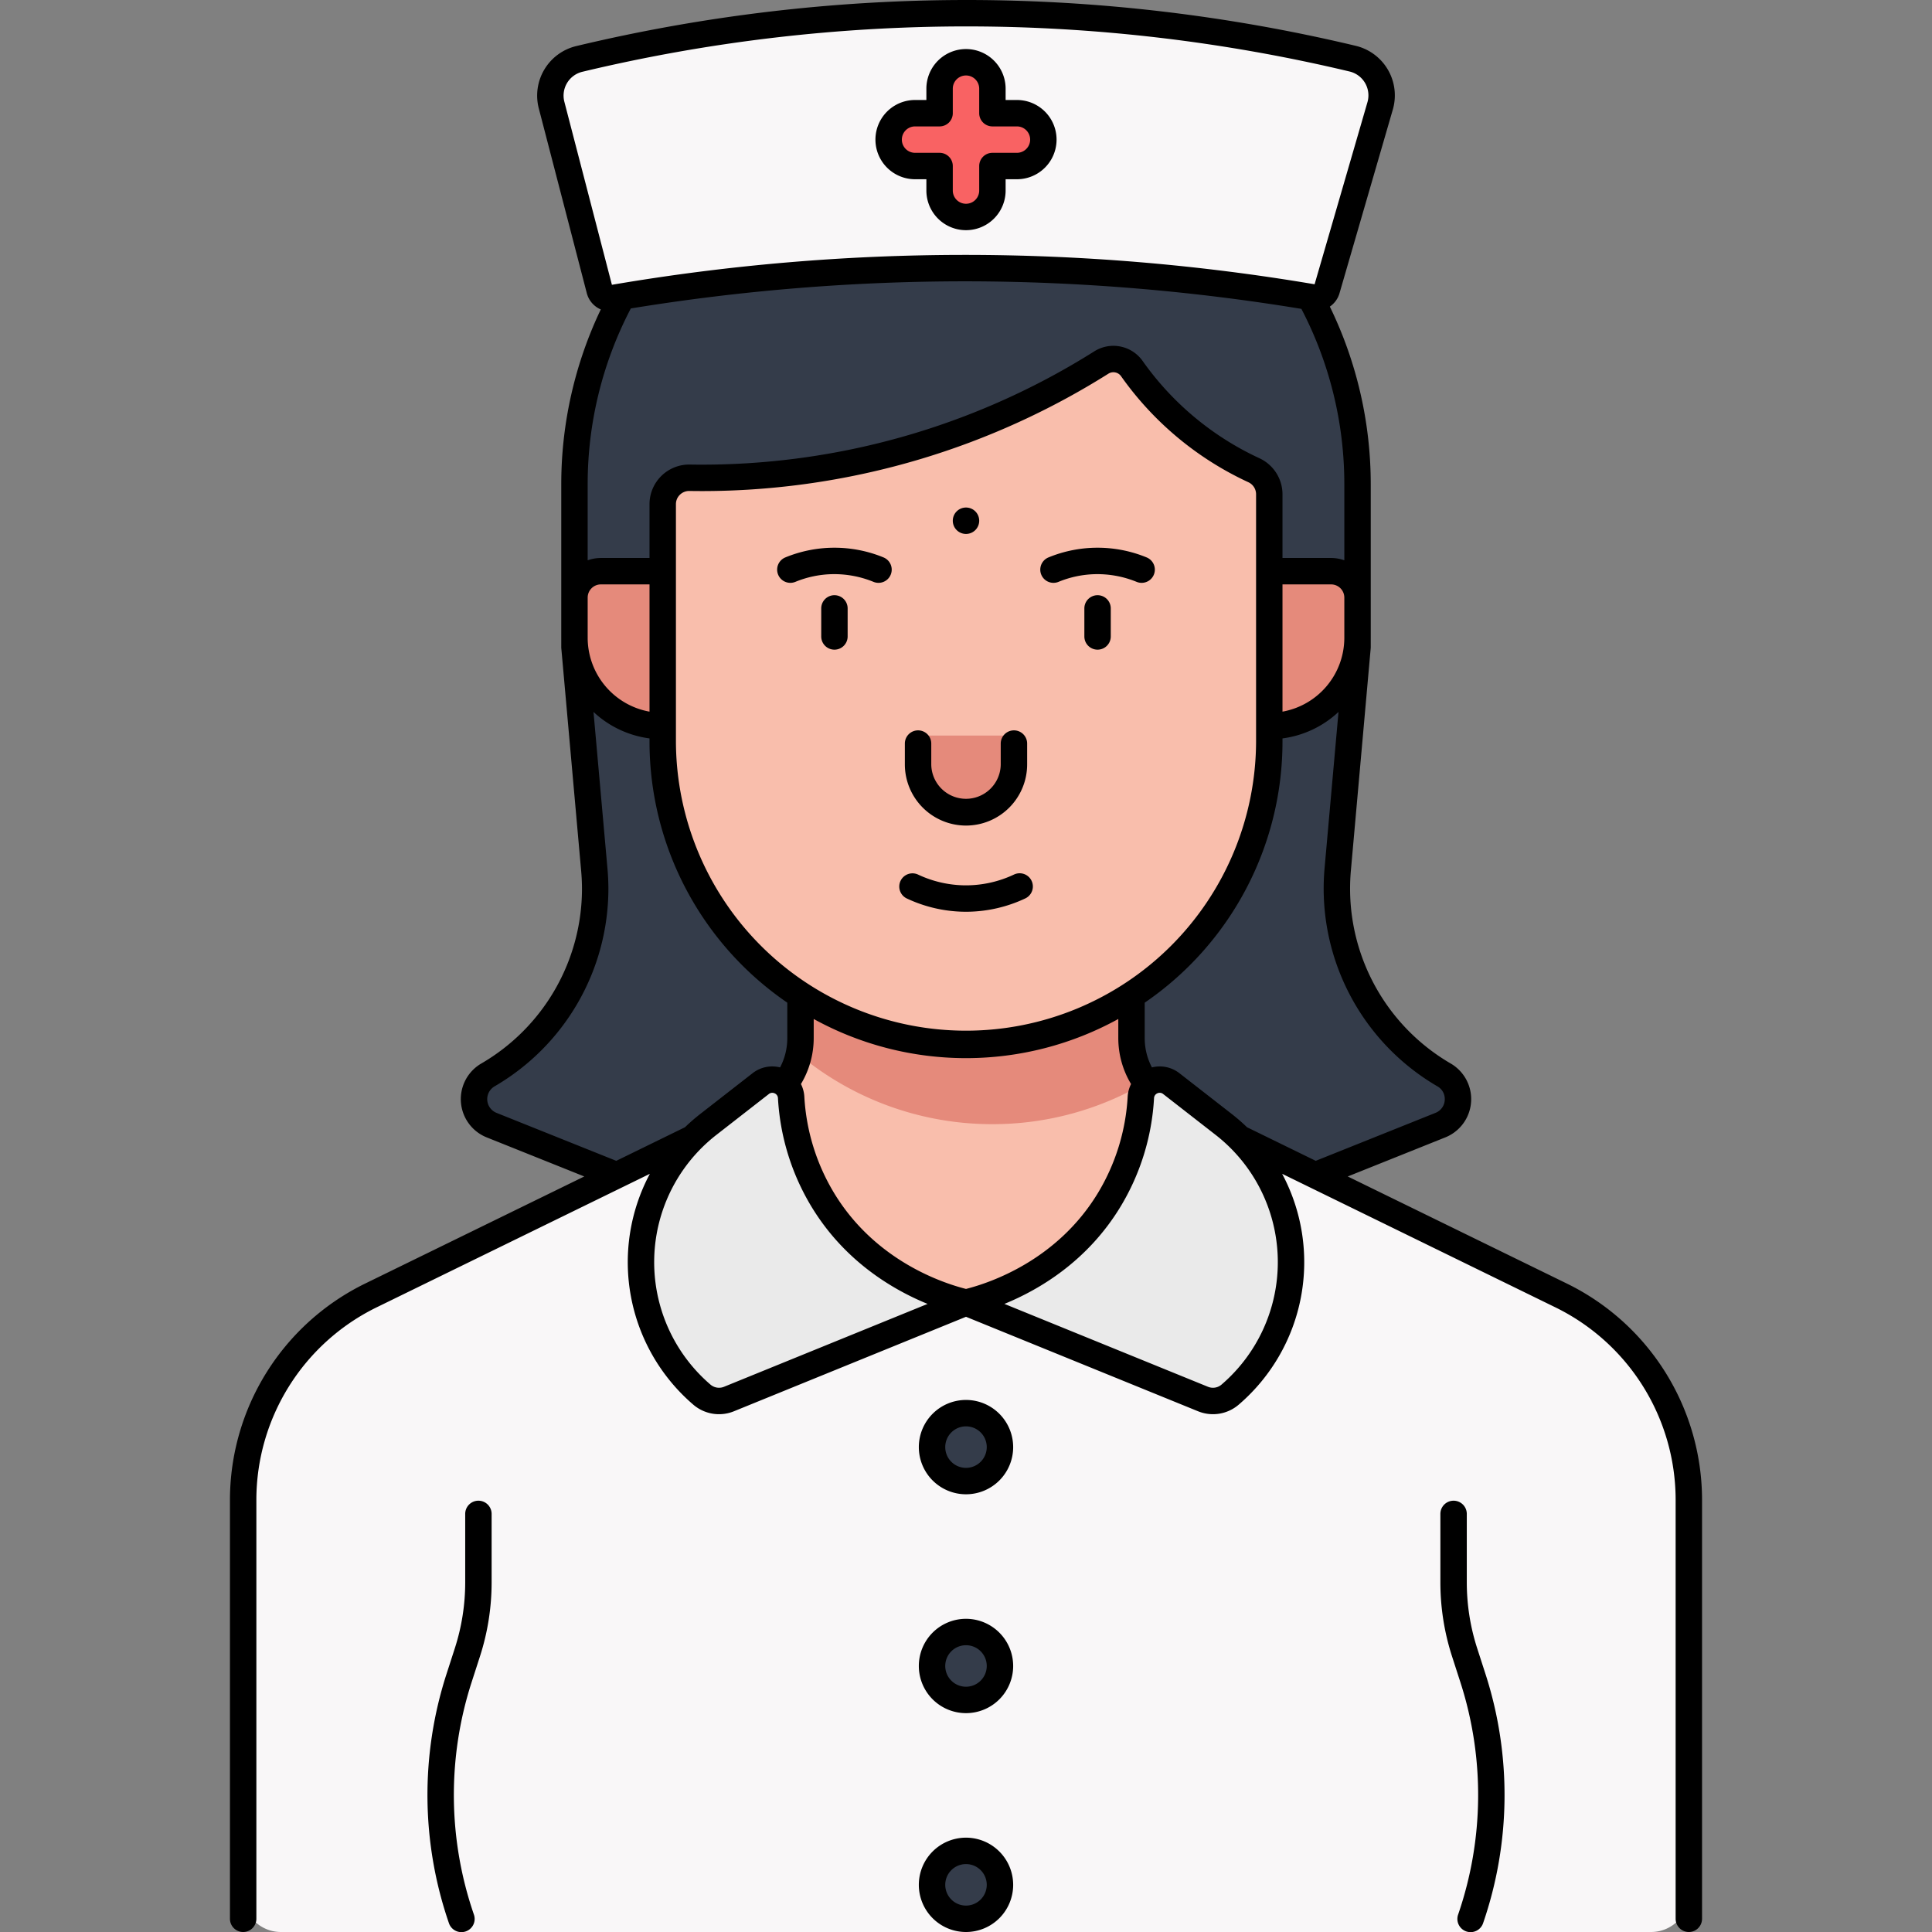 <svg xmlns="http://www.w3.org/2000/svg" data-name="Layer 1" viewBox="0 0 512 512"><rect x="0" y="0" width="512" height="512" fill="#808080" stroke="none"/><path fill="#343c4a" d="M381.721,298.165,256,348.499,130.279,298.165a7.418,7.418,0,0,1-.961-13.306l0,0a56.962,56.962,0,0,0,28.185-54.353l-5.265-58.994V128.261A103.762,103.762,0,0,1,256,24.499h0A103.762,103.762,0,0,1,359.762,128.261v43.25l-5.265,58.994a56.962,56.962,0,0,0,28.185,54.353l0,0A7.418,7.418,0,0,1,381.721,298.165Z"/><path fill="#f9f7f8" d="M447.56,501.999V397.302a60,60,0,0,0-33.656-53.907l-102.824-50.25a20,20,0,0,1-11.219-17.969V241.138H212.139v34.038a20,20,0,0,1-11.219,17.969l-102.824,50.25a60,60,0,0,0-33.656,53.907V501.999a10,10,0,0,0,10,10h363.119A10,10,0,0,0,447.56,501.999Z"/><path fill="#f9beac" d="M311.08,293.146a20,20,0,0,1-11.219-17.969V241.138H212.139v34.039a20,20,0,0,1-11.219,17.969c.138,3.48,1.302,24.139,18.757,39.11A55.005,55.005,0,0,0,256,345.183c1.387.301,25.794,5.155,43.099-12.927C314.433,316.232,311.459,295.501,311.08,293.146Z"/><path fill="#e58a7b" d="M299.861,275.177V241.138H212.139v34.039a19.997,19.997,0,0,1-.451,4.223A80.039,80.039,0,0,0,263,297.915h0a79.972,79.972,0,0,0,40.641-11.041A19.987,19.987,0,0,1,299.861,275.177Z"/><path fill="#f9beac" d="M175.628,196.543V133.61a7.007,7.007,0,0,1,7.135-6.998,199.072,199.072,0,0,0,60.513-8.41A198.847,198.847,0,0,0,291.889,96.057a5.985,5.985,0,0,1,8.074,1.638,81.385,81.385,0,0,0,32.343,26.926,6.996,6.996,0,0,1,4.066,6.353v65.569A80.372,80.372,0,0,1,256,276.915h-0A80.372,80.372,0,0,1,175.628,196.543Z"/><path fill="#e58a7b" d="M268.704,196.925v5.657a12.701,12.701,0,0,1-12.701,12.701h-.006a12.701,12.701,0,0,1-12.701-12.701v-5.657a2,2,0,0,1,2-2h21.409A2,2,0,0,1,268.704,196.925Z"/><path fill="#f9f7f8" d="M352.363,74.177a5.993,5.993,0,0,1-6.735,4.245,552.249,552.249,0,0,0-180.64.126,5.992,5.992,0,0,1-6.788-4.408q-6.013-23.142-12.025-46.283A9.995,9.995,0,0,1,153.513,15.618a440.613,440.613,0,0,1,204.944-.075,10.003,10.003,0,0,1,7.293,12.52Q359.056,51.12,352.363,74.177Z"/><path fill="#f96263" d="M269.5,29.999H263v-6.5a7,7,0,1,0-14,0v6.5h-6.5a7,7,0,0,0,0,14H249v6.5a7,7,0,0,0,14,0v-6.5h6.5a7,7,0,0,0,0-14Z"/><path fill="#eaeaea" d="M310.4 287.165a4.997 4.997 0 0 0-8.061 3.647 59.263 59.263 0 0 1-8.363 27.122C281.331 338.84 260.099 344.227 256 345.183l62.805 25.57a7 7 0 0 0 7.201-1.174l.021-.018a46.244 46.244 0 0 0-1.715-71.556zM201.6 287.165a4.997 4.997 0 0 1 8.061 3.647 59.263 59.263 0 0 0 8.363 27.122C230.669 338.84 251.901 344.227 256 345.183l-62.805 25.57a7 7 0 0 1-7.201-1.174l-.021-.018a46.244 46.244 0 0 1 1.715-71.556z"/><circle cx="256" cy="441.499" r="9" fill="#343c4a"/><circle cx="256" cy="383.499" r="9" fill="#343c4a"/><circle cx="256" cy="499.499" r="9" fill="#343c4a"/><path fill="#e58a7b" d="M336.372,192.421h0V151.371H352.762a7,7,0,0,1,7,7l0,10.66A23.39,23.39,0,0,1,336.372,192.421Z"/><path fill="#e58a7b" d="M152.238,151.371h0a23.39,23.39,0,0,1,23.39,23.39v10.66a7,7,0,0,1-7,7H152.238a0,0,0,0,1,0,0V151.371A0,0,0,0,1,152.238,151.371Z" transform="rotate(180 163.933 171.896)"/><path d="M256,371a12.5,12.5,0,1,0,12.5,12.5A12.514,12.514,0,0,0,256,371Zm0,18a5.5,5.5,0,1,1,5.5-5.5A5.506,5.506,0,0,1,256,389Zm-129.215,8.7a3.5,3.5,0,0,0-3.5,3.5v18.15a56.834,56.834,0,0,1-2.751,17.454l-2.27,7.03a104.254,104.254,0,0,0,.704,65.813,3.5,3.5,0,1,0,6.613-2.294,97.21,97.21,0,0,1-.656-61.367l2.271-7.032a63.844,63.844,0,0,0,3.089-19.604V401.2A3.5,3.5,0,0,0,126.785,397.7Zm264.681,39.106a56.852,56.852,0,0,1-2.751-17.457V401.2a3.5,3.5,0,0,0-7,0v18.15a63.842,63.842,0,0,0,3.089,19.605l2.27,7.031a97.275,97.275,0,0,1-.646,61.368,3.5,3.5,0,1,0,6.614,2.291,104.316,104.316,0,0,0,.693-65.811ZM256,429a12.5,12.5,0,1,0,12.5,12.5A12.514,12.514,0,0,0,256,429Zm0,18a5.5,5.5,0,1,1,5.5-5.5A5.506,5.506,0,0,1,256,447ZM415.437,340.255l-58.274-28.479L383.022,301.419a10.922,10.922,0,0,0,1.413-19.587,53.642,53.642,0,0,1-26.448-51.011l5.26-59c.009-.103.014-.207.014-.311v-2.382c0-.032.002-.064.002-.096V158.372c0-.016-.002-.032-.002-.048v-30.064A107.499,107.499,0,0,0,352.421,81.253a6.474,6.474,0,0,0,2.56-3.537v-0l14.13-48.677a13.503,13.503,0,0,0-9.842-16.899A444.74,444.74,0,0,0,256.954.001C256.684 0,256.415,0,256.145,0A444.727,444.727,0,0,0,152.698,12.215a13.495,13.495,0,0,0-9.91,16.523l12.716,48.945a6.447,6.447,0,0,0,3.711,4.321,107.507,107.507,0,0,0-10.474,46.256v30.064c-0.0.017-.002.032-.002.048v10.66c0,.032.002.064.002.096v2.382q0,.156.014.311l5.26,58.997c.144,1.629.216,3.234.216,4.772a53.599,53.599,0,0,1-26.663,46.24,10.921,10.921,0,0,0,1.411,19.589l25.859,10.357-58.273,28.479A63.876,63.876,0,0,0,60.94,397.3V508.5a3.5,3.5,0,1,0,7,0V397.3a56.833,56.833,0,0,1,31.697-50.755l65.302-31.913.035-.017,7.244-3.54a49.748,49.748,0,0,0,11.495,61.161,10.461,10.461,0,0,0,10.802,1.76L256,348.963l61.485,25.032a10.465,10.465,0,0,0,10.823-1.778,49.747,49.747,0,0,0,11.475-61.143l7.244,3.54.034.017,65.303,31.914a56.833,56.833,0,0,1,31.696,50.755V508.5a3.5,3.5,0,0,0,7,0V397.3A63.875,63.875,0,0,0,415.437,340.255ZM149.563,26.978a6.494,6.494,0,0,1,4.765-7.955A437.678,437.678,0,0,1,256.145,7c.263,0,.533 0.0.796.001A437.741,437.741,0,0,1,357.644,18.949a6.503,6.503,0,0,1,4.744,8.14L348.382,75.335a555.747,555.747,0,0,0-186.219.141Zm6.177,101.282A100.386,100.386,0,0,1,167.175,81.742a550.496,550.496,0,0,1,88.525-7.191c.412,0,.827 0,1.239.001A550.473,550.473,0,0,1,344.884,81.856a100.395,100.395,0,0,1,11.376,46.404v20.224a10.425,10.425,0,0,0-3.498-.612H339.873v-16.897a10.535,10.535,0,0,0-6.096-9.529,77.889,77.889,0,0,1-30.956-25.77,9.485,9.485,0,0,0-12.797-2.58,195.328,195.328,0,0,1-47.757,21.755,195.204,195.204,0,0,1-59.449,8.262,10.507,10.507,0,0,0-10.69,10.498v14.261H159.238a10.425,10.425,0,0,0-3.498.612Zm200.52,30.088v10.732a19.908,19.908,0,0,1-16.387,19.514V154.872h12.89A3.503,3.503,0,0,1,356.26,158.348ZM332.873,130.975V196.544a76.873,76.873,0,0,1-153.745,0V133.611A3.461,3.461,0,0,1,180.168,131.126a3.511,3.511,0,0,1,2.482-1.014l.058 0a202.097,202.097,0,0,0,61.578-8.558,202.337,202.337,0,0,0,49.469-22.535,2.488,2.488,0,0,1,3.351.697,84.884,84.884,0,0,0,33.732,28.083A3.514,3.514,0,0,1,332.873,130.975ZM155.74,158.348a3.503,3.503,0,0,1,3.498-3.476h12.89v33.722a19.908,19.908,0,0,1-16.387-19.514Zm7.577,149.285L131.582,294.921a3.921,3.921,0,0,1-.508-7.032A60.621,60.621,0,0,0,161.23,235.59c0-1.742-.082-3.555-.244-5.391l-3.703-41.532a26.803,26.803,0,0,0,14.844,7.019v.857a83.836,83.836,0,0,0,36.513,69.174v9.462a16.572,16.572,0,0,1-1.913,7.697,8.46,8.46,0,0,0-7.278,1.528h0l-13.914,10.84a50.258,50.258,0,0,0-4.011,3.489Zm28.557,59.879a3.496,3.496,0,0,1-3.621-.604,42.745,42.745,0,0,1,1.584-66.14l13.914-10.84h0a1.441,1.441,0,0,1,.902-.326,1.551,1.551,0,0,1,.631.14,1.453,1.453,0,0,1,.883,1.286,62.26,62.26,0,0,0,8.862,28.719c8.788,14.531,21.637,22.059,30.791,25.803Zm29.146-51.389a55.327,55.327,0,0,1-7.864-25.524,8.531,8.531,0,0,0-.896-3.318,23.598,23.598,0,0,0,3.381-12.101V270.04a83.683,83.683,0,0,0,80.72,0v5.14a23.6,23.6,0,0,0,3.381,12.101,8.528,8.528,0,0,0-.896,3.318A55.325,55.325,0,0,1,290.98,316.124c-10.823,17.896-28.62,23.848-34.98,25.457C249.64,339.971,231.843,334.02,221.02,316.123Zm102.707,50.802a3.486,3.486,0,0,1-3.601.586l-53.947-21.963c9.155-3.744,22.003-11.272,30.791-25.803a62.259,62.259,0,0,0,8.862-28.719,1.453,1.453,0,0,1,.883-1.287,1.438,1.438,0,0,1,1.533.186h0l13.914,10.84a42.746,42.746,0,0,1,1.564,66.158Zm6.749-68.191a50.258,50.258,0,0,0-4.011-3.489l-13.913-10.84a8.462,8.462,0,0,0-7.278-1.528,16.572,16.572,0,0,1-1.913-7.697v-9.462a83.836,83.836,0,0,0,36.513-69.174v-.857a26.803,26.803,0,0,0,14.844-7.019l-3.703,41.531a60.668,60.668,0,0,0,29.914,57.691,3.827,3.827,0,0,1,1.952,3.37,3.878,3.878,0,0,1-2.461,3.661l-31.736,12.711ZM303.874,147.722a34.205,34.205,0,0,0-26.018 0,3.5,3.5,0,1,0,2.658,6.476,27.147,27.147,0,0,1,9.662-2.037,27.554,27.554,0,0,1,11.042,2.038,3.5,3.5,0,1,0,2.655-6.477ZM256,487a12.5,12.5,0,1,0,12.5,12.5A12.514,12.514,0,0,0,256,487Zm0,18a5.5,5.5,0,1,1,5.5-5.5A5.506,5.506,0,0,1,256,505Zm12.721-273.237a29.907,29.907,0,0,1-12.631,2.863h-.09a29.883,29.883,0,0,1-12.721-2.862,3.5,3.5,0,0,0-2.998,6.325A36.919,36.919,0,0,0,256.001,241.626h.111a36.955,36.955,0,0,0,15.606-3.537,3.5,3.5,0,0,0-2.997-6.326Zm-34.579-84.041a34.205,34.205,0,0,0-26.018 0,3.5,3.5,0,0,0,2.658,6.476,27.14,27.14,0,0,1,9.661-2.037,27.494,27.494,0,0,1,11.043,2.038,3.5,3.5,0,0,0,2.655-6.477Zm56.724,10.013a3.5,3.5,0,0,0-3.5,3.5V168.668a3.5,3.5,0,0,0,7,0v-7.433A3.5,3.5,0,0,0,290.866,157.735ZM242.5,47.5h3v3a10.5,10.5,0,0,0,21,0v-3h3a10.5,10.5,0,0,0,0-21h-3v-3a10.5,10.5,0,0,0-21,0v3h-3a10.5,10.5,0,0,0,0,21Zm0-14H249a3.5,3.5,0,0,0,3.5-3.5V23.5a3.5,3.5,0,0,1,7,0V30a3.5,3.5,0,0,0,3.5,3.5h6.5a3.5,3.5,0,0,1,0,7H263a3.5,3.5,0,0,0-3.5,3.5v6.5a3.5,3.5,0,0,1-7,0V44a3.5,3.5,0,0,0-3.5-3.5h-6.5a3.5,3.5,0,0,1,0-7Zm13.5,108a3.5,3.5,0,1,0-3.5-3.5A3.5,3.5,0,0,0,256,141.5Zm0,77.284a16.221,16.221,0,0,0,16.205-16.201v-5.53a3.5,3.5,0,0,0-7,0v5.53a9.205,9.205,0,0,1-18.409,0v-5.53a3.5,3.5,0,0,0-7,0v5.53A16.221,16.221,0,0,0,256,218.784Zm-34.866-61.049a3.5,3.5,0,0,0-3.5,3.5V168.668a3.5,3.5,0,0,0,7,0v-7.433A3.5,3.5,0,0,0,221.134,157.735Z"/></svg>